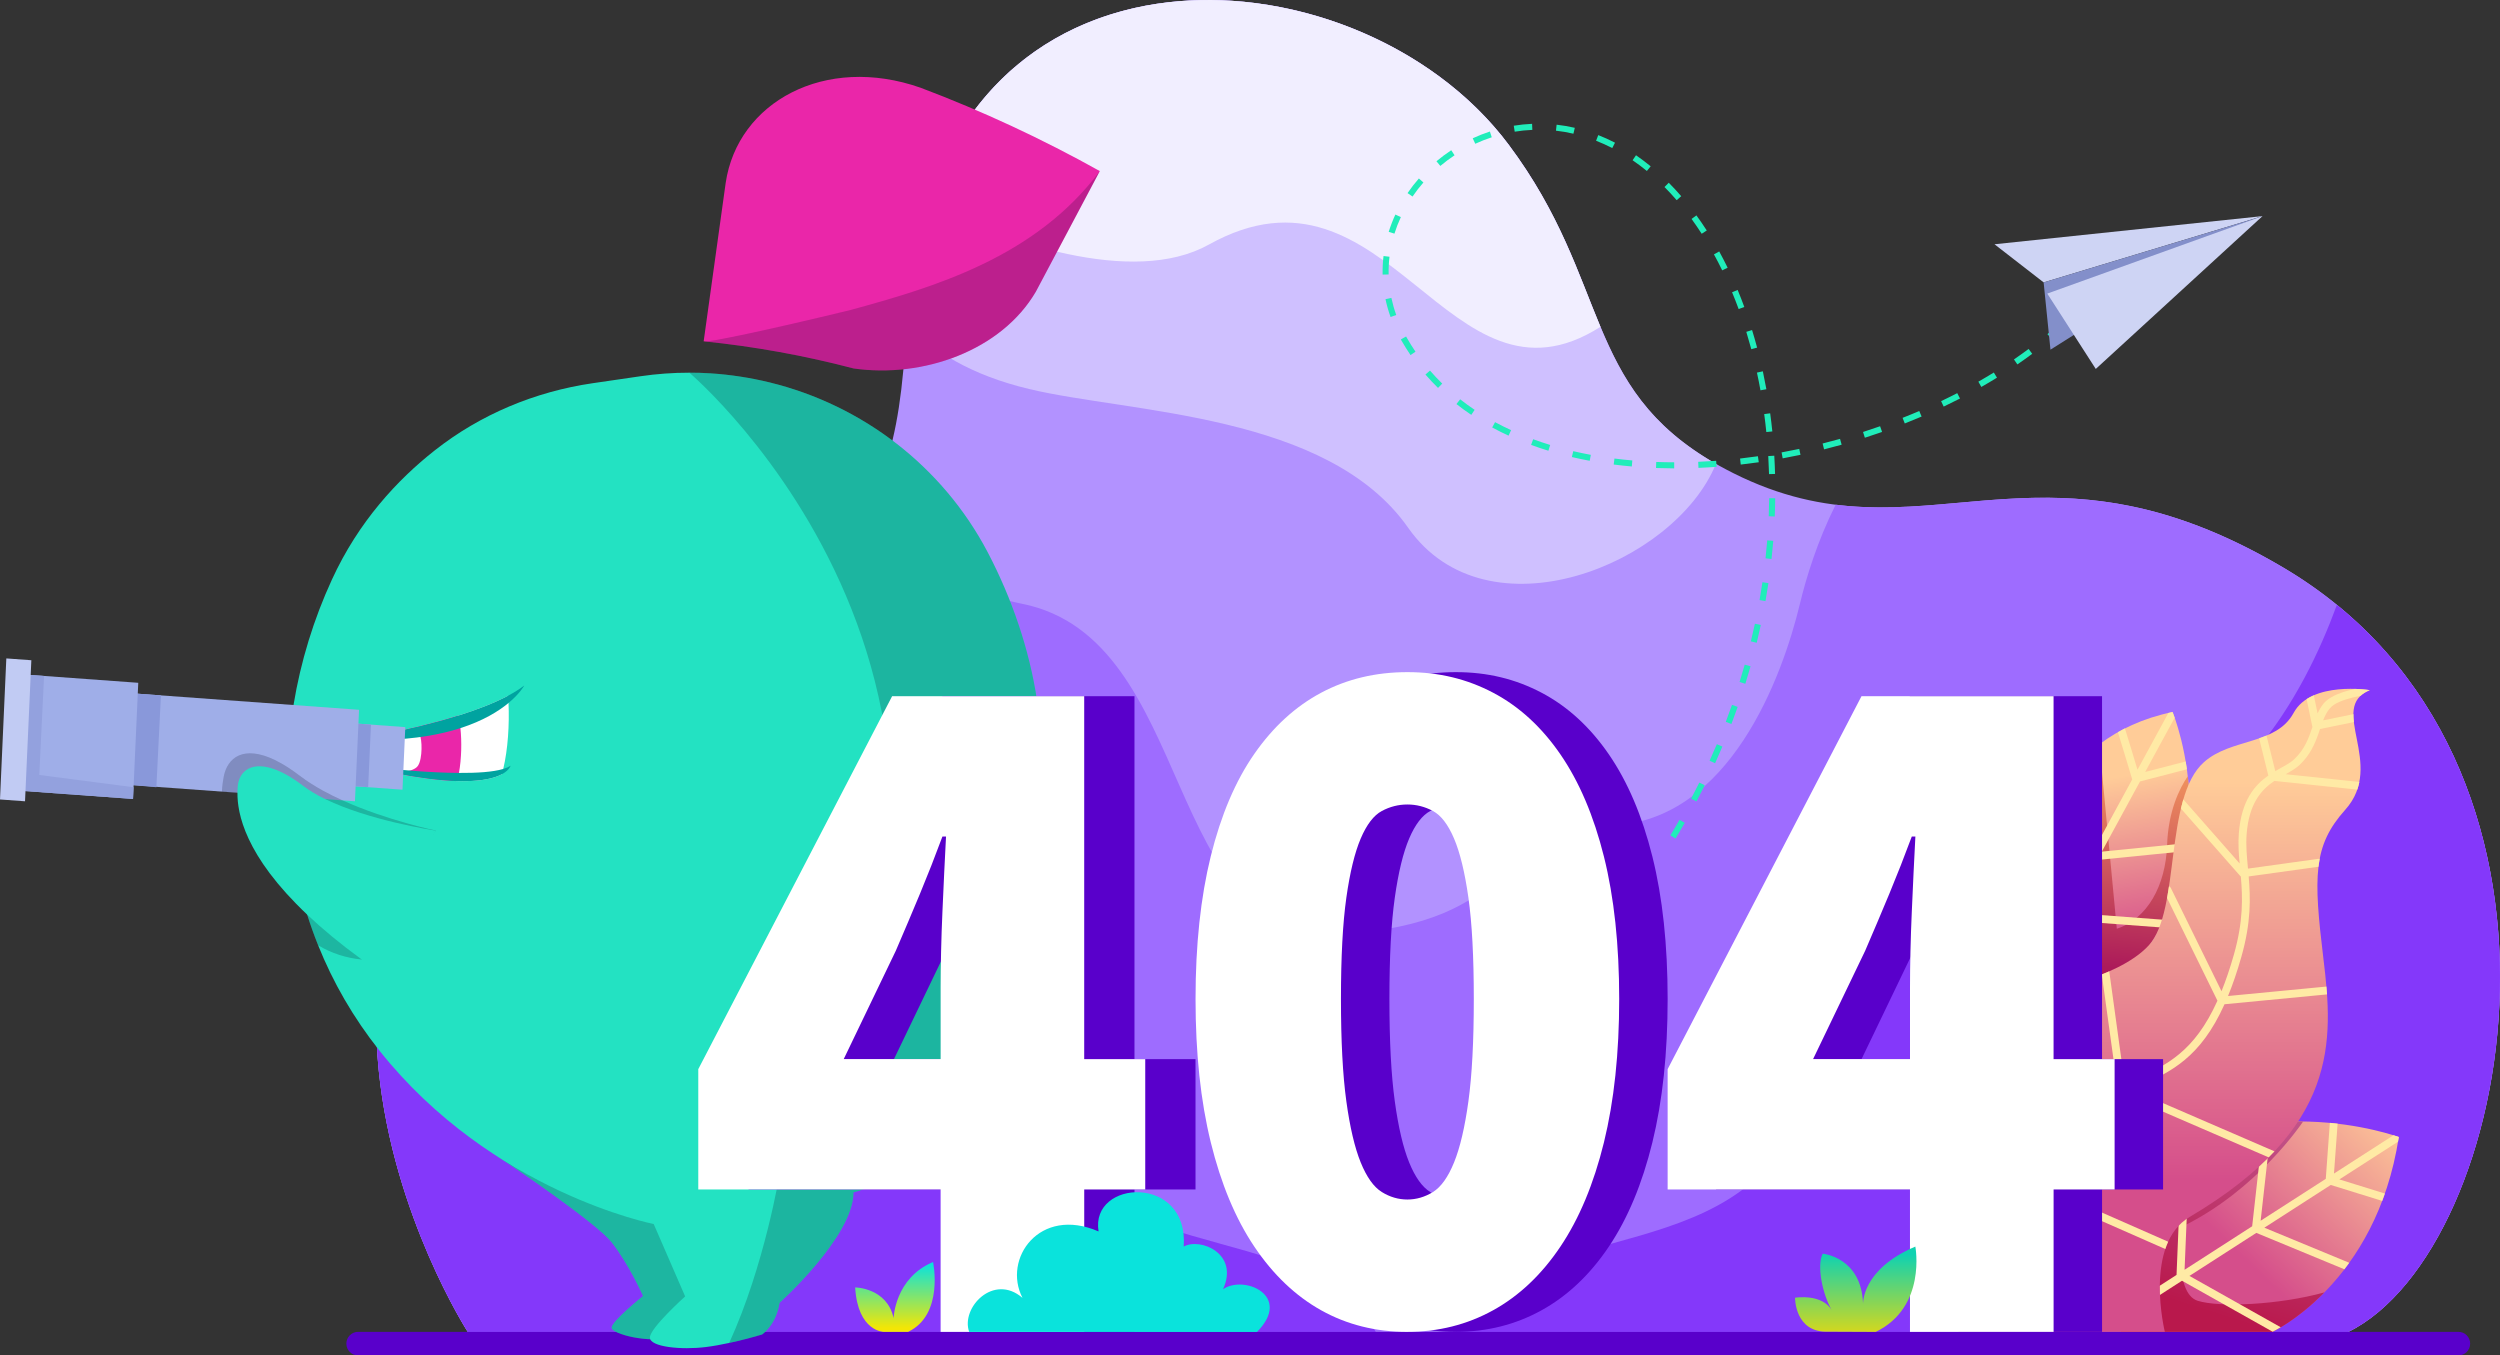 <svg width="830" height="450" viewBox="0 0 830 450" fill="none" xmlns="http://www.w3.org/2000/svg">
<rect x="0" y="0" width="830" height="450" fill="#333333" stroke="none"/>
<g clip-path="url(#clip0_77_1221)">
<path fill-rule="evenodd" clip-rule="evenodd" d="M155.296 442.182C155.296 442.182 56.56 288.885 214.997 207.21C271.139 178.27 297.107 191.762 300.887 108.265C307.079 -28.422 449.779 -20.273 500.85 48.016C536.238 95.345 524.398 131.487 575.496 157.103C638.115 188.483 675.051 139.43 758.005 188.411C865.708 252.001 834.937 414.778 779.667 442.191H155.296V442.182Z" fill="#B292FF"/>
<path fill-rule="evenodd" clip-rule="evenodd" d="M300.95 107.103C307.88 -28.378 449.93 -20.086 500.859 48.016C534.842 93.46 525.27 128.592 569.696 153.994C556.023 187.491 493.742 212.616 467.499 175.205C440.82 137.169 375.266 137.187 341.684 129.155C322.327 124.526 309.445 116.547 300.958 107.103H300.95Z" fill="#CFC0FF"/>
<path fill-rule="evenodd" clip-rule="evenodd" d="M307.657 68.058C337.547 -25.885 455.436 -12.723 500.85 48.016C517.833 70.729 523.944 90.868 531.345 108.506C480.648 140.859 461.068 47.936 401.34 81.201C375.889 95.381 332.975 79.771 307.657 68.058Z" fill="#F1EEFF"/>
<path fill-rule="evenodd" clip-rule="evenodd" d="M609.443 167.566C654.11 173.177 691.081 148.892 758.005 188.402C865.708 251.992 834.937 414.76 779.667 442.182H155.296C155.296 442.182 56.56 288.885 214.997 207.21C249.798 189.269 272.999 187.634 286.512 169.103C298.752 182.872 315.966 195.765 339.336 200.456C397.648 212.169 385.176 313.402 445.144 310.061C505.111 306.71 495.94 275.759 535.1 274.08C574.251 272.409 591.749 224.714 597.576 200.456C599.657 191.78 603.394 179.584 609.434 167.566H609.443Z" fill="#9E6CFF"/>
<path fill-rule="evenodd" clip-rule="evenodd" d="M178.239 230.817C191.814 253.896 212.729 275.688 244.211 280.602C330.013 293.987 329.826 322.695 340.012 361.758C356.469 424.875 433.01 401.108 456.762 442.182H155.296C155.296 442.182 73.516 315.207 178.239 230.817ZM775.842 200.813C861.945 270.952 831.637 416.405 779.667 442.182H483.343C507.095 401.108 583.636 424.875 600.093 361.758C610.279 322.695 610.092 293.987 695.894 280.602C741.29 273.517 764.695 231.344 775.85 200.804L775.842 200.813Z" fill="#8438FA"/>
<path fill-rule="evenodd" clip-rule="evenodd" d="M820.09 446.086C820.09 443.933 818.346 442.173 816.193 442.173H118.885C116.741 442.173 114.989 443.924 114.989 446.086C114.989 448.249 116.732 450 118.885 450H816.193C818.337 450 820.09 448.249 820.09 446.086Z" fill="#5900CB"/>
<path d="M232.051 431.058C232.051 431.058 222.648 440.842 222.648 444.005C215.575 446.033 203.059 442.923 203.059 440.779C203.059 438.635 213.485 430.272 213.485 430.272C213.485 430.272 208.832 419.764 203.059 412.437C198.104 406.237 172.208 388.527 164.299 383.354C191.53 400.661 223.315 403.529 223.315 403.529L232.051 431.049V431.058Z" fill="#23E2C2"/>
<g opacity="0.2">
<path d="M232.051 431.058C232.051 431.058 222.648 440.842 222.648 444.005C215.575 446.033 203.059 442.923 203.059 440.779C203.059 438.635 213.485 430.272 213.485 430.272C213.485 430.272 208.832 419.764 203.059 412.437C198.104 406.237 172.208 388.527 164.299 383.354C191.53 400.661 223.315 403.529 223.315 403.529L232.051 431.049V431.058Z" fill="#03031C"/>
</g>
<path d="M344.308 232.47L344.291 232.514C341.8 215.851 336.035 198.821 327.886 183.301C312.977 154.959 286.503 134.542 255.5 126.957C249.06 125.393 242.53 124.383 235.965 123.955C233.59 123.794 231.214 123.731 228.857 123.731C223.439 123.731 218.022 124.124 212.64 124.911L196.725 127.234C177.634 130.03 159.495 137.58 144.319 149.544C131.962 159.266 119.028 173.168 110.203 192.414C104.171 205.513 99.821 219.585 97.446 234.069C96.494 239.859 95.854 245.72 95.551 251.608C95.498 252.618 95.453 253.637 95.427 254.655C95.391 255.558 95.364 256.46 95.356 257.362C95.32 259.703 95.347 262.053 95.418 264.403C95.409 264.421 95.409 264.439 95.418 264.448C95.827 277.618 97.944 290.815 101.983 303.654C103.059 307.076 104.269 310.472 105.621 313.84C110.514 326.045 117.248 337.831 126.002 348.838C163.409 395.881 217.025 406.371 217.025 406.371L227.469 430.406C227.469 430.406 215.762 440.922 215.762 444.067C215.762 447.212 226.206 448.24 234.39 447.212C236.863 446.9 239.55 446.408 242.094 445.854C243.224 445.613 244.327 445.363 245.368 445.113C249.709 444.067 253.036 443.04 253.036 443.04C253.036 443.04 257.689 439.895 258.818 432.532C258.818 432.532 283.362 410.525 283.362 395.863C283.362 395.863 292.676 393.719 298.592 387.518C304.383 381.183 307.906 377.01 309.045 366.646C309.045 366.646 325.405 350.956 333.589 328.958C341.782 306.951 350.242 271.158 344.308 232.47Z" fill="#23E2C2"/>
<path d="M167.075 255.289C166.941 255.897 166.79 256.478 166.621 257.05C166.345 257.202 166.043 257.344 165.705 257.496C165.375 257.639 165.02 257.773 164.628 257.907C163.454 258.318 162.004 258.676 160.216 258.935C159.922 258.98 159.611 259.015 159.291 259.051C158.979 259.087 158.65 259.123 158.312 259.158C156.444 259.328 154.273 259.4 151.747 259.319C151.711 259.328 151.676 259.328 151.631 259.319C150.457 259.283 149.203 259.212 147.859 259.114H147.833C147.388 259.078 146.934 259.042 146.472 258.997C145.991 258.962 145.493 258.917 144.986 258.854C144.506 258.81 144.025 258.756 143.536 258.694C143.491 258.694 143.456 258.694 143.411 258.676C142.931 258.622 142.451 258.56 141.952 258.497C140.485 258.309 138.946 258.086 137.318 257.818C136.864 257.738 136.401 257.666 135.939 257.586C132.505 256.996 128.715 256.228 124.543 255.263C123.742 255.084 122.924 254.887 122.097 254.691C122.088 254.61 122.079 254.53 122.079 254.45C121.83 251.537 121.821 248.517 122.177 245.667C122.221 245.336 122.266 245.023 122.319 244.702C124.081 244.38 126.251 243.969 128.698 243.477C135.263 242.137 143.865 240.163 152.121 237.58C158.143 235.695 163.97 233.488 168.694 230.969C168.747 231.764 168.792 232.568 168.827 233.39C169.138 240.556 168.64 248.749 167.075 255.289Z" fill="white"/>
<path d="M152.37 256.612C152.201 257.559 151.996 258.47 151.747 259.319C151.711 259.328 151.676 259.328 151.631 259.319C150.457 259.283 149.194 259.221 147.859 259.114H147.833C147.388 259.078 146.934 259.042 146.472 258.997C145.991 258.962 145.493 258.917 144.986 258.854C144.506 258.81 144.025 258.756 143.536 258.694C143.491 258.694 143.456 258.694 143.411 258.676C142.931 258.622 142.451 258.56 141.952 258.497C140.485 258.309 138.946 258.086 137.318 257.818C136.864 257.738 136.401 257.666 135.939 257.586C132.505 256.996 128.715 256.228 124.543 255.263C124.543 255.084 124.543 254.905 124.552 254.735C124.614 252.064 125.095 249.464 126.207 247.436C126.536 246.864 126.883 246.265 127.274 245.649C127.701 244.943 128.173 244.21 128.697 243.477C135.263 242.137 143.865 240.163 152.121 237.58C152.432 238.715 152.681 240.136 152.859 241.735C153.33 246.14 153.241 251.876 152.37 256.612Z" fill="#EA26A9"/>
<path d="M139.293 253.1C139.257 253.216 139.221 253.306 139.177 253.413C139.141 253.502 139.106 253.601 139.043 253.708C138.99 253.842 138.91 253.967 138.839 254.101C138.786 254.173 138.723 254.271 138.67 254.342C138.581 254.476 138.483 254.566 138.376 254.682C136.259 256.585 131.215 256.585 130.414 255.852C129.614 255.146 128.555 250.616 129.881 248.231C130.441 247.266 131.162 246.104 132.185 245.139C133.67 243.745 135.805 242.772 138.937 243.477C139.995 243.719 140.405 249.884 139.293 253.109V253.091V253.1Z" fill="white"/>
<path d="M174.058 227.582C173.951 227.788 172.546 230.298 168.827 233.39C165.544 236.115 160.456 239.296 152.859 241.735C146.329 243.844 137.949 245.398 127.274 245.649C125.628 245.684 123.929 245.693 122.177 245.667C120.656 245.649 119.081 245.595 117.471 245.524C117.471 245.524 119.294 245.247 122.319 244.702C124.081 244.38 126.251 243.969 128.697 243.477C135.263 242.137 143.865 240.163 152.121 237.58C158.143 235.695 163.97 233.488 168.694 230.968C170.704 229.896 172.519 228.762 174.058 227.582Z" fill="#00A3A0"/>
<path d="M169.521 254.199C169.521 254.199 169.183 255.674 166.621 257.05C166.345 257.201 166.043 257.344 165.705 257.496C165.375 257.639 165.02 257.773 164.628 257.907C163.454 258.318 162.004 258.676 160.216 258.935C159.922 258.98 159.611 259.015 159.291 259.051C158.979 259.087 158.65 259.122 158.312 259.158C156.453 259.337 154.282 259.399 151.747 259.319C151.711 259.328 151.676 259.328 151.631 259.319C150.457 259.283 149.194 259.221 147.859 259.114H147.833C147.388 259.078 146.934 259.042 146.472 258.997C145.991 258.962 145.493 258.917 144.986 258.854C144.506 258.81 144.025 258.756 143.536 258.694C143.491 258.694 143.456 258.694 143.411 258.676C142.931 258.622 142.451 258.56 141.952 258.497C140.485 258.309 138.946 258.086 137.318 257.818C136.864 257.738 136.401 257.666 135.939 257.586C132.505 256.996 128.715 256.228 124.543 255.263C123.743 255.084 122.924 254.887 122.097 254.691C121.456 254.539 120.798 254.378 120.14 254.208C120.326 254.235 121.011 254.315 122.079 254.45C122.755 254.53 123.591 254.628 124.552 254.735C130.752 255.423 142.353 256.558 152.37 256.612C158.303 256.656 163.685 256.317 167.075 255.289C168.08 254.986 168.907 254.628 169.521 254.199Z" fill="#00A3A0"/>
<path fill-rule="evenodd" clip-rule="evenodd" d="M112.703 239.814L111.769 260.597L133.626 262.187L134.56 241.405L112.703 239.814Z" fill="#9FAEE8"/>
<path fill-rule="evenodd" clip-rule="evenodd" d="M112.703 239.814L111.769 260.597L122.23 261.356L123.164 240.574L112.703 239.814Z" fill="#8998DA"/>
<path fill-rule="evenodd" clip-rule="evenodd" d="M40.512 229.932L39.151 260.311L117.844 266.029L119.206 235.65L40.512 229.932Z" fill="#9FAEE8"/>
<path fill-rule="evenodd" clip-rule="evenodd" d="M44.373 260.695L39.142 260.311L40.503 229.932L45.734 230.307V230.316L53.429 230.87L51.917 261.356" fill="#8998DA"/>
<path fill-rule="evenodd" clip-rule="evenodd" d="M6.939 223.856L5.204 262.42L44.168 265.252L45.903 226.689L6.939 223.856Z" fill="#9FAEE8"/>
<path fill-rule="evenodd" clip-rule="evenodd" d="M6.939 223.856L5.204 262.42L44.168 265.252L44.346 261.365L13.041 257.291L14.634 224.419L6.948 223.856H6.939Z" fill="#93A1DE"/>
<path fill-rule="evenodd" clip-rule="evenodd" d="M2.099 218.594L0 265.422L8.309 266.029L10.408 219.201L2.099 218.594Z" fill="#C1CBF3"/>
<g opacity="0.2">
<path d="M144.692 275.768L120.842 309.739C122.515 310.597 120.611 315.234 120.113 318.558H120.095C114.953 318.084 110.007 316.458 105.621 313.84C104.269 310.472 103.059 307.076 101.983 303.654C81.158 283.971 78.782 269.88 78.827 263.233L73.676 262.848V262.822C73.765 260.767 74.032 259.122 74.263 257.881C75.473 251.492 80.846 247.275 91.29 252.323C92.02 252.68 92.776 253.082 93.559 253.529C94.163 253.878 94.786 254.253 95.427 254.655C96.743 255.495 98.131 256.469 99.581 257.577C101.885 259.337 104.465 260.972 107.196 262.473C109.313 263.635 111.519 264.725 113.752 265.734C128.582 272.436 144.71 275.741 144.71 275.741L144.692 275.768Z" fill="#03031C"/>
</g>
<path d="M144.764 275.777L120.149 318.594C120.149 318.594 120.113 318.567 120.095 318.558C112.881 313.286 106.911 308.318 101.983 303.654C81.158 283.971 78.782 269.88 78.827 263.233V263.197C78.836 262.411 78.862 261.723 78.916 261.151C79.361 255.835 83.773 252.421 91.868 255.674C91.939 255.692 92.02 255.727 92.1 255.763C93.123 256.183 94.217 256.719 95.356 257.362C97.001 258.292 98.763 259.462 100.64 260.901C102.695 262.464 105.114 263.894 107.756 265.189C107.845 265.234 107.934 265.279 108.014 265.315C122.515 272.364 143.314 275.563 144.692 275.768C144.737 275.768 144.764 275.768 144.764 275.768V275.777Z" fill="#23E2C2"/>
<path d="M365.143 56.782C358.07 70.139 350.98 83.488 343.899 96.846C332.459 116.396 306.483 125.634 283.398 122.328C267.047 118.031 250.403 115.02 233.616 113.322C236.054 95.774 238.491 78.234 240.929 60.704C244.887 33.935 273.897 17.95 305.691 29.146C326.17 36.883 346.034 46.131 365.143 56.799V56.782Z" fill="#EA26A9"/>
<g opacity="0.2">
<path d="M365.143 56.782C358.07 70.139 350.98 83.488 343.899 96.846C332.459 116.396 306.483 125.634 283.398 122.328C267.047 118.031 250.403 115.02 233.616 113.322C234.079 113.974 254.966 109.587 282.473 102.895C309.765 95.407 343.677 85.606 365.152 56.782H365.143Z" fill="#03031C"/>
</g>
<path opacity="0.2" d="M333.589 328.958C325.405 350.956 309.045 366.646 309.045 366.646C307.906 377.01 304.383 381.183 298.592 387.518C292.676 393.719 283.362 395.863 283.362 395.863C283.362 410.525 258.818 432.532 258.818 432.532C257.689 439.895 253.036 443.04 253.036 443.04C253.036 443.04 249.709 444.067 245.368 445.113C244.327 445.363 243.224 445.613 242.094 445.854C253.899 420.121 258.89 389.394 258.89 389.394C357.599 232.729 228.857 123.731 228.857 123.731C231.214 123.731 233.59 123.794 235.965 123.955C242.53 124.383 249.06 125.393 255.5 126.957C286.503 134.542 312.977 154.959 327.886 183.301C336.035 198.821 341.8 215.851 344.291 232.514L344.308 232.47C350.242 271.158 341.782 306.951 333.589 328.958Z" fill="#03031C"/>
<path fill-rule="evenodd" clip-rule="evenodd" d="M675.46 281.415C675.46 281.415 681.313 244.666 721.292 236.392C721.292 236.392 744.288 291.333 697.753 331.889L675.46 281.415Z" fill="url(#paint0_linear_77_1221)"/>
<path fill-rule="evenodd" clip-rule="evenodd" d="M696.988 247.123L702.779 308.336C712.885 305.102 719.023 294.014 719.477 280.54C719.86 269.264 723.605 261.741 726.336 257.711C728.622 277.421 725.962 307.3 697.753 331.889L682.746 297.909L696.97 247.141H696.979L696.997 247.123H696.988Z" fill="url(#paint1_linear_77_1221)"/>
<path fill-rule="evenodd" clip-rule="evenodd" d="M719.895 236.696C720.358 236.589 720.82 236.49 721.292 236.392C721.292 236.392 721.567 237.053 721.994 238.277L712.191 256.299L725.651 252.806C725.793 253.645 725.926 254.503 726.051 255.397L710.492 259.435L697.806 282.747L726.264 279.896C726.149 280.772 726.024 281.665 725.882 282.559L696.303 285.516L686.784 303.002L718.587 305.379C718.169 306.219 717.733 307.059 717.28 307.899L686.144 305.566L684.48 301.805L694.275 283.81L687.451 256.353C688.11 255.549 688.804 254.736 689.524 253.94L696.107 280.432L707.894 258.765C707.69 258.077 704.834 248.472 703.144 243.075C703.9 242.647 704.674 242.236 705.475 241.833C706.693 245.711 708.597 252.055 709.647 255.549L719.913 236.687L719.895 236.696Z" fill="#FFEAA5"/>
<path fill-rule="evenodd" clip-rule="evenodd" d="M754.411 442.182C754.411 442.182 788.927 426.313 796.4 377.502C796.4 377.502 746.618 359.042 706.444 391.816L704.096 442.182H754.411Z" fill="url(#paint2_linear_77_1221)"/>
<path fill-rule="evenodd" clip-rule="evenodd" d="M739.181 375.286C748.166 372.972 756.858 372.23 764.642 372.328C764.312 372.82 749.278 395.238 724.441 407.255C724.441 407.255 721.372 429.316 729.663 431.871C736.949 434.123 756.68 433.238 771.723 429.065C762.524 438.456 754.42 442.182 754.42 442.182H704.105L706.453 391.816C707.076 391.306 707.708 390.806 708.348 390.314C716.185 385.865 727.821 380.37 739.19 375.286H739.181Z" fill="url(#paint3_linear_77_1221)"/>
<path fill-rule="evenodd" clip-rule="evenodd" d="M754.18 372.722C753.308 372.802 752.427 372.891 751.538 372.999L747.721 407.121L725.277 421.569L727.03 379.387C726.149 379.762 725.268 380.155 724.387 380.558L722.608 423.276L704.443 434.962L704.292 438.152L724.423 425.206L754.509 442.128C754.794 441.994 755.754 441.521 757.205 440.654L726.896 423.606L749.1 409.319L778.35 421.408C778.884 420.711 779.418 419.988 779.951 419.246L751.769 407.595L773.813 393.406L790.893 398.704C791.196 397.9 791.498 397.087 791.783 396.256L776.669 391.565L796.151 379.03C796.24 378.52 796.32 377.993 796.4 377.475C796.4 377.475 795.795 377.252 794.656 376.894L774.881 389.618L776.091 373.052C775.245 372.954 774.392 372.865 773.511 372.784L772.159 391.378L750.533 405.29L754.18 372.704V372.722Z" fill="#FFEAA5"/>
<path fill-rule="evenodd" clip-rule="evenodd" d="M675.46 442.182H718.73C718.73 442.182 711.568 413.152 726.941 404.039C776.66 374.553 774.703 345.613 771.376 318.299C768.058 290.985 767.889 280.799 778.626 268.835C792.21 253.699 772.612 234.918 786.748 229.128C786.748 229.128 767.284 225.956 761.483 236.678C755.683 247.4 740.765 244.996 731.718 253.029C718.383 264.877 724.023 302.171 713.419 313.822C702.824 325.474 675.46 329.548 675.46 329.548V442.182Z" fill="url(#paint4_linear_77_1221)"/>
<path fill-rule="evenodd" clip-rule="evenodd" d="M781.909 228.708C780.574 228.994 779.231 229.342 777.959 229.762C775.157 230.683 772.719 231.969 771.394 233.622C770.593 234.614 769.97 235.704 769.437 236.857L768.182 230.843C767.346 231.21 766.545 231.63 765.798 232.112L767.693 241.235C767.693 241.235 767.711 241.315 767.729 241.36C766.536 244.889 765.255 248.704 761.653 252.091C760.274 253.386 758.29 254.351 756.173 255.566C755.915 255.709 755.657 255.861 755.399 256.013L752.481 244.21C751.689 244.541 750.871 244.845 750.035 245.139L753.086 257.487C748.54 260.668 744.145 265.69 743.291 276.671C743.033 280.039 743.247 283.283 743.558 286.669L724.859 265.395C724.574 266.378 724.307 267.387 724.058 268.424L743.727 290.797C743.798 290.877 743.87 290.94 743.959 291.003C744.555 297.882 744.822 305.799 741.646 316.95C740.338 321.542 738.968 325.554 737.545 329.083L720.731 294.836C720.598 294.559 720.367 294.344 720.109 294.228C719.904 295.559 719.69 296.873 719.459 298.142L736.192 332.237C728.471 349.348 719.219 353.592 709.113 358.301C707.903 358.863 706.676 359.435 705.448 360.034L700.271 322.48C699.452 322.838 698.625 323.186 697.798 323.517L703.002 361.258C694.809 365.493 686.188 371.533 677.47 385.481L682.105 328.252C681.135 328.467 680.246 328.663 679.454 328.815L675.469 378.065V395.568L718.881 414.68C719.157 413.849 719.477 413.036 719.833 412.25L676.839 393.326L676.99 391.422C686.473 374.446 695.867 367.825 704.745 363.286L753.201 384.248C753.869 383.578 754.509 382.907 755.132 382.246L707.823 361.776C708.624 361.392 709.425 361.026 710.216 360.65C720.767 355.736 730.463 351.34 738.541 333.408L772.586 330.138C772.523 329.271 772.461 328.404 772.381 327.538L739.706 330.674C741.254 326.912 742.731 322.605 744.137 317.655C747.401 306.21 747.161 298.061 746.565 290.976L769.739 287.759C769.846 286.83 769.988 285.936 770.157 285.07L746.334 288.376C745.96 284.417 745.587 280.727 745.889 276.858C746.681 266.628 750.862 262.116 755.096 259.266L782.62 262.152C782.914 261.303 783.136 260.454 783.305 259.605L758.833 257.041C760.621 256.031 762.231 255.111 763.441 253.976C766.883 250.742 768.449 247.159 769.668 243.728C769.872 243.156 770.059 242.584 770.246 242.03L781.491 239.725C781.384 238.813 781.322 237.938 781.339 237.098L771.269 239.162C771.83 237.75 772.488 236.428 773.431 235.257C774.89 233.444 778.057 232.327 781.286 231.531C782.087 231.335 782.905 231.165 783.697 231.013C784.471 230.289 785.476 229.655 786.766 229.128C786.766 229.128 784.8 228.806 781.926 228.717L781.909 228.708Z" fill="#FFEAA5"/>
<path fill-rule="evenodd" clip-rule="evenodd" d="M557.606 272.177C556.619 273.901 555.614 275.634 554.573 277.35L556.281 278.395C557.331 276.662 558.345 274.92 559.341 273.177L557.606 272.177ZM564.171 259.811C563.291 261.598 562.383 263.376 561.449 265.154L563.22 266.092C564.163 264.296 565.079 262.5 565.968 260.704L564.171 259.811ZM569.989 247.078C569.215 248.91 568.415 250.742 567.588 252.573L569.411 253.404C570.247 251.555 571.057 249.705 571.831 247.856L569.989 247.069V247.078ZM575.025 234.015C574.366 235.892 573.681 237.768 572.961 239.653L574.829 240.368C575.549 238.474 576.243 236.58 576.91 234.686L575.025 234.015ZM579.25 220.667C578.707 222.579 578.138 224.5 577.542 226.421L579.455 227.019C580.06 225.08 580.629 223.15 581.181 221.212L579.259 220.667H579.25ZM582.631 207.076C582.212 209.024 581.768 210.972 581.287 212.929L583.235 213.402C583.716 211.428 584.17 209.462 584.588 207.496L582.631 207.076ZM585.13 193.299C584.837 195.264 584.516 197.239 584.17 199.223L586.144 199.571C586.5 197.57 586.821 195.577 587.114 193.594L585.13 193.299ZM586.723 179.387C586.563 181.371 586.376 183.363 586.153 185.365L588.146 185.588C588.368 183.569 588.555 181.558 588.724 179.557L586.732 179.396L586.723 179.387ZM514.648 147.722C512.735 147.141 510.858 146.506 509.008 145.827L508.323 147.713C510.209 148.401 512.121 149.044 514.07 149.643L514.657 147.722H514.648ZM501.678 142.807C499.863 141.976 498.092 141.092 496.358 140.154L495.406 141.923C497.176 142.879 498.991 143.79 500.841 144.639L501.678 142.807ZM528.152 151.01C526.186 150.643 524.238 150.241 522.316 149.786L521.862 151.742C523.811 152.198 525.785 152.609 527.787 152.984L528.152 151.01ZM489.579 136.061C487.933 134.954 486.323 133.792 484.775 132.568L483.539 134.149C485.131 135.4 486.768 136.598 488.467 137.732L489.579 136.061ZM541.932 152.868C539.939 152.698 537.964 152.484 535.998 152.234L535.749 154.226C537.733 154.476 539.743 154.691 541.763 154.87L541.932 152.868ZM587.372 165.404C587.345 167.387 587.292 169.389 587.212 171.399L589.214 171.48C589.303 169.451 589.356 167.432 589.374 165.422L587.372 165.395V165.404ZM555.836 153.485C553.834 153.485 551.842 153.44 549.867 153.368L549.796 155.379C551.797 155.45 553.808 155.495 555.836 155.504V153.494V153.485ZM478.824 127.359C477.409 125.974 476.057 124.535 474.758 123.034L473.246 124.348C474.58 125.894 475.977 127.368 477.427 128.788L478.824 127.35V127.359ZM569.767 152.984C567.774 153.127 565.782 153.243 563.807 153.324L563.887 155.334C565.888 155.254 567.899 155.138 569.909 154.986L569.767 152.984ZM469.946 116.762C468.923 115.261 467.953 113.715 467.046 112.116C466.966 111.982 466.894 111.848 466.823 111.714L465.08 112.697C465.16 112.831 465.231 112.974 465.311 113.108C466.254 114.752 467.25 116.342 468.3 117.888L469.955 116.753L469.946 116.762ZM583.627 151.474C581.652 151.76 579.677 152.01 577.702 152.234L577.925 154.235C579.917 154.012 581.91 153.753 583.912 153.467L583.627 151.474ZM587.061 151.412C587.176 153.395 587.265 155.397 587.319 157.407L589.32 157.353C589.267 155.316 589.178 153.297 589.062 151.296L587.061 151.412ZM463.55 104.575C462.873 102.689 462.34 100.795 461.939 98.91L459.982 99.33C460.4 101.305 460.961 103.279 461.664 105.254L463.55 104.575ZM597.353 149.035C595.405 149.446 593.448 149.83 591.491 150.197L591.847 152.171C593.822 151.814 595.797 151.421 597.763 151.001L597.353 149.035ZM585.717 137.482C585.984 139.448 586.216 141.431 586.42 143.442L588.413 143.236C588.208 141.208 587.968 139.207 587.701 137.214L585.717 137.482ZM610.893 145.702C608.971 146.238 607.05 146.748 605.111 147.239L605.591 149.187C607.539 148.696 609.487 148.177 611.427 147.641L610.893 145.702ZM461.023 91.119C460.979 89.135 461.076 87.178 461.317 85.24L459.333 84.998C459.093 87.026 458.986 89.082 459.03 91.163L461.032 91.119H461.023ZM624.192 141.512C622.315 142.173 620.42 142.807 618.526 143.415L619.131 145.327C621.052 144.711 622.956 144.076 624.851 143.406L624.192 141.512ZM583.307 123.704C583.725 125.643 584.116 127.6 584.472 129.584L586.438 129.226C586.073 127.216 585.682 125.232 585.264 123.276L583.307 123.704ZM637.189 136.455C635.366 137.241 633.515 137.991 631.656 138.724L632.386 140.592C634.263 139.85 636.122 139.09 637.972 138.295L637.189 136.446V136.455ZM462.953 77.573C463.541 75.697 464.252 73.865 465.08 72.078L463.265 71.23C462.402 73.097 461.664 75.009 461.05 76.975L462.962 77.573H462.953ZM579.775 110.177C580.353 112.071 580.905 113.992 581.43 115.931L583.36 115.413C582.835 113.438 582.275 111.499 581.688 109.578L579.775 110.168V110.177ZM649.804 130.522C648.042 131.433 646.254 132.318 644.448 133.176L645.302 134.989C647.126 134.123 648.932 133.229 650.72 132.309L649.804 130.522ZM468.958 65.252C470.061 63.635 471.271 62.08 472.57 60.588L471.067 59.257C469.714 60.802 468.46 62.42 467.304 64.108L468.958 65.243V65.252ZM575.051 97.034C575.807 98.856 576.537 100.715 577.231 102.609L579.108 101.912C578.405 99.991 577.667 98.106 576.902 96.256L575.051 97.034ZM661.956 123.669C660.265 124.705 658.557 125.724 656.814 126.716L657.801 128.467C659.563 127.466 661.297 126.439 662.996 125.384L661.947 123.669H661.956ZM569.029 84.453C569.981 86.178 570.897 87.947 571.777 89.761L573.574 88.876C572.676 87.035 571.742 85.24 570.781 83.479L569.029 84.453ZM478.192 55.084C479.696 53.824 481.27 52.645 482.916 51.555L481.813 49.875C480.105 51.01 478.459 52.234 476.902 53.538L478.183 55.084H478.192ZM673.503 115.851C671.919 117.03 670.291 118.192 668.636 119.326L669.766 120.988C671.439 119.836 673.084 118.665 674.695 117.468L673.503 115.851ZM561.592 72.686C562.748 74.276 563.869 75.911 564.963 77.609L566.645 76.519C565.533 74.794 564.385 73.124 563.211 71.507L561.592 72.695V72.686ZM489.784 47.73C491.563 46.908 493.386 46.194 495.264 45.577L494.641 43.665C492.693 44.309 490.789 45.05 488.947 45.908L489.784 47.73ZM684.258 106.996C682.799 108.327 681.295 109.641 679.756 110.919L681.037 112.464C682.603 111.16 684.124 109.828 685.601 108.479L684.258 106.996ZM552.616 62.098C553.995 63.483 555.347 64.939 556.654 66.458L558.167 65.136C556.823 63.581 555.445 62.089 554.03 60.668L552.616 62.089V62.098ZM502.887 43.719C504.809 43.406 506.757 43.2 508.741 43.12L508.652 41.11C506.597 41.199 504.56 41.413 502.567 41.735L502.887 43.719ZM542.029 53.208C542.029 53.208 542.092 53.252 542.118 53.27C543.702 54.36 545.25 55.522 546.762 56.764L548.025 55.209C546.46 53.931 544.867 52.734 543.248 51.608C543.213 51.59 543.186 51.564 543.15 51.546L542.021 53.208H542.029ZM516.578 43.388C518.5 43.603 520.439 43.933 522.378 44.389L522.832 42.432C520.813 41.968 518.802 41.619 516.801 41.396L516.578 43.397V43.388ZM529.887 46.721C531.684 47.427 533.472 48.231 535.269 49.16L536.185 47.373C534.334 46.417 532.475 45.577 530.625 44.853L529.895 46.73L529.887 46.721ZM693.972 97.034C692.682 98.526 691.348 100 689.96 101.447L691.401 102.841C692.816 101.367 694.177 99.875 695.484 98.347L693.972 97.034Z" fill="#20EDBA"/>
<path d="M328.981 351.635V327.672C328.981 324.124 329.034 320.184 329.132 315.851C329.23 311.526 329.381 307.139 329.577 302.698C329.772 298.258 329.977 293.88 330.173 289.546C330.369 285.222 330.573 281.281 330.769 277.725H329.577C327.193 284.158 324.711 290.484 322.131 296.703C319.551 302.913 316.864 309.239 314.089 315.672L296.804 351.617H328.99L328.981 351.635ZM396.919 394.907H376.654V442.173H328.972V394.907H248.517V354.959L312.879 231.129H376.645V351.626H396.91V394.898L396.919 394.907Z" fill="#5900CB"/>
<path d="M483.334 442.182C472.801 442.182 463.274 439.796 454.725 435.025C446.185 430.254 438.783 423.204 432.521 413.885C426.258 404.566 421.445 393.022 418.065 379.271C414.684 365.511 413.003 349.643 413.003 331.674C413.003 313.706 414.693 297.891 418.065 284.239C421.445 270.595 426.258 259.274 432.521 250.286C438.774 241.297 446.176 234.534 454.725 229.977C463.265 225.429 472.801 223.15 483.334 223.15C493.867 223.15 503.154 225.429 511.792 229.977C520.43 234.525 527.885 241.351 534.139 250.447C540.393 259.542 545.214 270.863 548.595 284.399C551.975 297.936 553.657 313.688 553.657 331.665C553.657 349.643 551.966 365.511 548.595 379.262C545.214 393.022 540.402 404.557 534.139 413.876C527.885 423.195 520.43 430.245 511.792 435.016C503.154 439.787 493.662 442.173 483.334 442.173V442.182ZM483.334 398.24C486.314 398.24 489.143 397.409 491.83 395.747C494.516 394.085 496.847 390.806 498.831 385.927C500.815 381.049 502.407 374.276 503.599 365.618C504.791 356.96 505.387 345.649 505.387 331.665C505.387 317.682 504.791 306.478 503.599 298.043C502.407 289.609 500.815 283.068 498.831 278.404C496.847 273.74 494.508 270.693 491.83 269.255C489.152 267.816 486.314 267.092 483.334 267.092C480.354 267.092 477.525 267.816 474.839 269.255C472.161 270.693 469.821 273.749 467.838 278.404C465.854 283.068 464.261 289.609 463.069 298.043C461.877 306.478 461.281 317.682 461.281 331.665C461.281 345.649 461.877 356.96 463.069 365.618C464.261 374.276 465.854 381.04 467.838 385.927C469.821 390.806 472.161 394.085 474.839 395.747C477.516 397.409 480.354 398.24 483.334 398.24Z" fill="#5900CB"/>
<path d="M650.213 351.635V327.672C650.213 324.124 650.266 320.184 650.364 315.851C650.462 311.526 650.613 307.139 650.809 302.698C651.005 298.258 651.209 293.88 651.405 289.546C651.601 285.222 651.805 281.281 652.001 277.725H650.809C648.425 284.158 645.943 290.484 643.363 296.703C640.783 302.913 638.097 309.239 635.321 315.672L618.036 351.617H650.222L650.213 351.635ZM718.151 394.907H697.886V442.173H650.204V394.907H569.749V354.959L634.111 231.129H697.877V351.626H718.142V394.898L718.151 394.907Z" fill="#5900CB"/>
<path d="M312.292 351.635V327.672C312.292 324.124 312.345 320.184 312.443 315.851C312.541 311.526 312.692 307.139 312.888 302.698C313.084 298.258 313.288 293.88 313.484 289.546C313.68 285.222 313.884 281.281 314.08 277.725H312.888C310.504 284.158 308.022 290.484 305.442 296.703C302.862 302.913 300.176 309.239 297.4 315.672L280.115 351.617H312.301L312.292 351.635ZM380.23 394.907H359.965V442.173H312.283V394.907H231.828V354.959L296.19 231.129H359.956V351.626H380.221V394.898L380.23 394.907Z" fill="white"/>
<path d="M467.25 442.182C456.717 442.182 447.19 439.796 438.641 435.025C430.101 430.254 422.699 423.204 416.437 413.885C410.174 404.566 405.361 393.022 401.981 379.271C398.6 365.511 396.919 349.643 396.919 331.674C396.919 313.706 398.609 297.891 401.981 284.239C405.361 270.595 410.174 259.274 416.437 250.286C422.69 241.297 430.092 234.534 438.641 229.977C447.181 225.429 456.717 223.15 467.25 223.15C477.783 223.15 487.07 225.429 495.708 229.977C504.346 234.525 511.801 241.351 518.055 250.447C524.309 259.542 529.13 270.863 532.511 284.399C535.891 297.936 537.573 313.688 537.573 331.665C537.573 349.643 535.882 365.511 532.511 379.262C529.13 393.022 524.318 404.557 518.055 413.876C511.801 423.195 504.346 430.245 495.708 435.016C487.07 439.787 477.578 442.173 467.25 442.173V442.182ZM467.25 398.24C470.23 398.24 473.059 397.409 475.746 395.747C478.432 394.085 480.763 390.806 482.747 385.927C484.731 381.049 486.323 374.276 487.515 365.618C488.707 356.96 489.303 345.649 489.303 331.665C489.303 317.682 488.707 306.478 487.515 298.043C486.323 289.609 484.731 283.068 482.747 278.404C480.763 273.74 478.424 270.693 475.746 269.255C473.068 267.816 470.23 267.092 467.25 267.092C464.27 267.092 461.441 267.816 458.755 269.255C456.077 270.693 453.737 273.749 451.754 278.404C449.77 283.068 448.177 289.609 446.985 298.043C445.793 306.478 445.197 317.682 445.197 331.665C445.197 345.649 445.793 356.96 446.985 365.618C448.177 374.276 449.77 381.04 451.754 385.927C453.737 390.806 456.077 394.085 458.755 395.747C461.432 397.409 464.27 398.24 467.25 398.24Z" fill="white"/>
<path d="M634.12 351.635V327.672C634.12 324.124 634.174 320.184 634.271 315.851C634.369 311.526 634.521 307.139 634.716 302.698C634.912 298.258 635.117 293.88 635.312 289.546C635.508 285.222 635.713 281.281 635.908 277.725H634.716C632.332 284.158 629.85 290.484 627.27 296.703C624.691 302.913 622.004 309.239 619.228 315.672L601.944 351.617H634.129L634.12 351.635ZM702.059 394.907H681.794V442.173H634.111V394.907H553.656V354.959L618.019 231.129H681.785V351.626H702.05V394.898L702.059 394.907Z" fill="white"/>
<path fill-rule="evenodd" clip-rule="evenodd" d="M293.45 442.182C293.45 442.182 284.795 442.173 283.914 427.421C283.914 427.421 294.464 427.52 296.679 437.598C296.679 437.598 297.071 424.285 309.774 418.996C309.774 418.996 313.493 436.464 301.483 442.182H293.45Z" fill="url(#paint5_linear_77_1221)"/>
<path fill-rule="evenodd" clip-rule="evenodd" d="M607.041 442.11C595.797 442.584 595.957 430.852 595.957 430.852C595.957 430.852 604.995 429.325 608.251 435.159C604.995 429.664 603.118 420.041 605.146 416.217C605.146 416.217 618.054 417.37 618.535 432.934C618.535 432.934 617.947 421.48 635.891 413.867C635.891 413.867 639.716 433.953 622.751 442.182L607.032 442.11H607.041Z" fill="url(#paint6_linear_77_1221)"/>
<path fill-rule="evenodd" clip-rule="evenodd" d="M751.146 71.757L678.484 93.754L662.169 81.094L751.137 71.748L751.146 71.757Z" fill="#CED4F4"/>
<path fill-rule="evenodd" clip-rule="evenodd" d="M751.146 71.757L678.484 93.754L680.753 116.092L751.137 71.748L751.146 71.757Z" fill="#838FCA"/>
<path fill-rule="evenodd" clip-rule="evenodd" d="M751.146 71.757L679.703 97.471L695.796 122.489L751.146 71.757Z" fill="#CED4F4"/>
<path fill-rule="evenodd" clip-rule="evenodd" d="M321.766 442.182C318.902 434.212 329.852 422.579 339.469 430.897C332.77 417.915 345.109 400.322 364.725 408.837C361.86 391.53 394.775 389.796 392.987 413.867C398.529 410.793 411.49 416.217 406.037 428.029C413.127 423.15 429.158 430.236 417.326 442.191H321.766V442.182Z" fill="url(#paint7_linear_77_1221)"/>
</g>
<defs>
<linearGradient id="paint0_linear_77_1221" x1="706.65" y1="257.283" x2="715.41" y2="312.602" gradientUnits="userSpaceOnUse">
<stop stop-color="#FFCC98"/>
<stop offset="1" stop-color="#D54E8B"/>
</linearGradient>
<linearGradient id="paint1_linear_77_1221" x1="702.297" y1="246.316" x2="696.306" y2="320.948" gradientUnits="userSpaceOnUse">
<stop stop-color="#F9A35E"/>
<stop offset="1" stop-color="#AC1A5A"/>
</linearGradient>
<linearGradient id="paint2_linear_77_1221" x1="783.2" y1="357.446" x2="734.56" y2="407.717" gradientUnits="userSpaceOnUse">
<stop stop-color="#FFCC98"/>
<stop offset="1" stop-color="#D54E8B"/>
</linearGradient>
<linearGradient id="paint3_linear_77_1221" x1="745.778" y1="370.858" x2="725.89" y2="433.243" gradientUnits="userSpaceOnUse">
<stop stop-color="#C15288"/>
<stop offset="1" stop-color="#B9184C"/>
</linearGradient>
<linearGradient id="paint4_linear_77_1221" x1="734.82" y1="259.677" x2="734.82" y2="391.604" gradientUnits="userSpaceOnUse">
<stop stop-color="#FFCC98"/>
<stop offset="1" stop-color="#D54E8B"/>
</linearGradient>
<linearGradient id="paint5_linear_77_1221" x1="300.244" y1="419.734" x2="300.244" y2="440.928" gradientUnits="userSpaceOnUse">
<stop stop-color="#0AE3DC"/>
<stop offset="1" stop-color="#F3E605"/>
</linearGradient>
<linearGradient id="paint6_linear_77_1221" x1="615.241" y1="416.466" x2="615.241" y2="445.272" gradientUnits="userSpaceOnUse">
<stop stop-color="#0FD2B1"/>
<stop offset="1" stop-color="#E9D80D"/>
</linearGradient>
<linearGradient id="paint7_linear_77_1221" x1="371.095" y1="55676.1" x2="371.095" y2="55718.5" gradientUnits="userSpaceOnUse">
<stop stop-color="#0AE3DC"/>
<stop offset="1" stop-color="#F3E605"/>
</linearGradient>
<clipPath id="clip0_77_1221">
<rect width="830" height="450" fill="white"/>
</clipPath>
</defs>
</svg>
